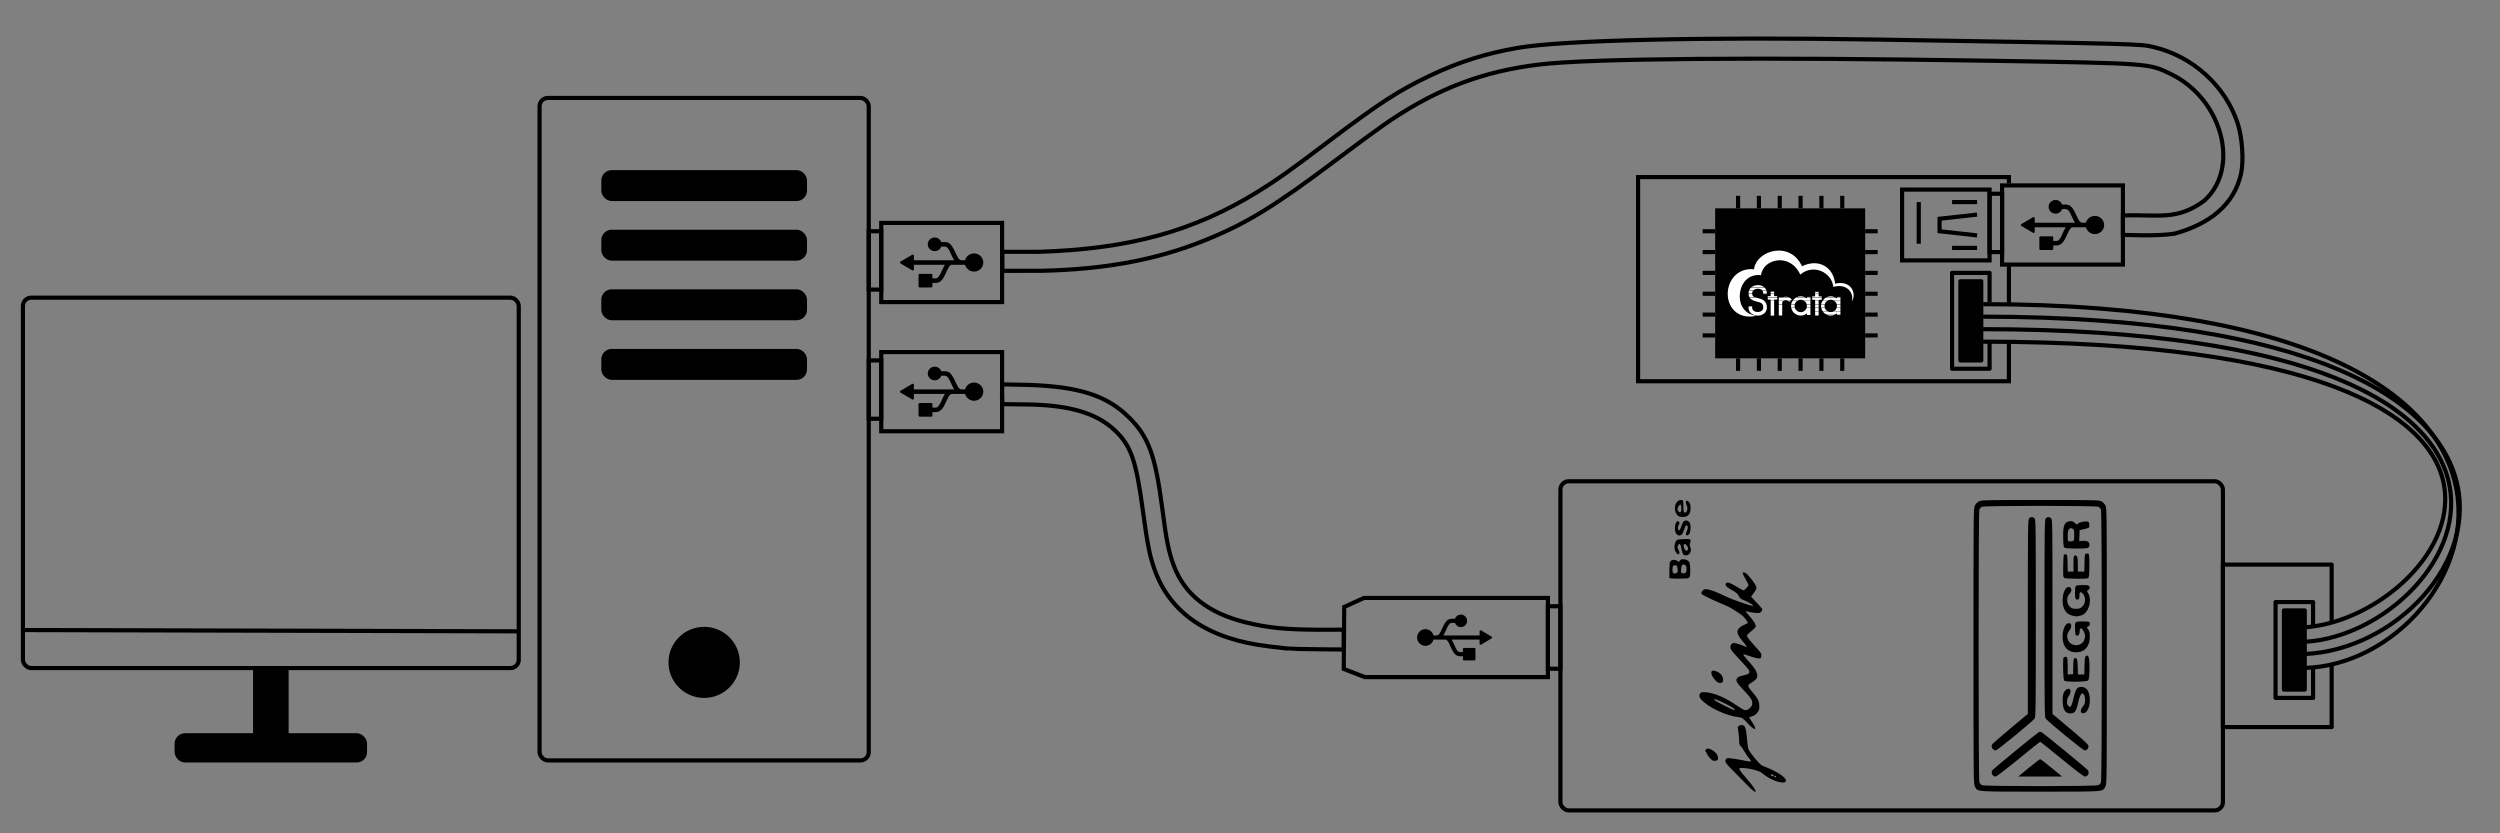 <?xml version="1.0" encoding="UTF-8" standalone="no"?>
<!-- Created with Inkscape (http://www.inkscape.org/) -->

<svg
   xmlns:dc="http://purl.org/dc/elements/1.1/"
   xmlns:cc="http://creativecommons.org/ns#"
   xmlns:rdf="http://www.w3.org/1999/02/22-rdf-syntax-ns#"
   xmlns:svg="http://www.w3.org/2000/svg"
   xmlns="http://www.w3.org/2000/svg"
   xmlns:sodipodi="http://sodipodi.sourceforge.net/DTD/sodipodi-0.dtd"
   xmlns:inkscape="http://www.inkscape.org/namespaces/inkscape"
   width="600"
   height="200"
   viewBox="0 0 600 200"
   version="1.1"
   id="svg8"
   inkscape:version="0.92.4 (f8dce91, 2019-08-02)"
   sodipodi:docname="jlink-connect-schema.svg">
  <rect x="0" y="0" width="600" height="200" fill="#808080" stroke="none"/>
  <defs
     id="defs2">
    <marker
       inkscape:stockid="Arrow1Lstart"
       orient="auto"
       refY="0"
       refX="0"
       id="Arrow1Lstart"
       style="overflow:visible"
       inkscape:isstock="true">
      <path
         id="path846"
         d="M 0,0 5,-5 -12.5,0 5,5 Z"
         style="fill:#000000;fill-opacity:1;fill-rule:evenodd;stroke:#000000;stroke-width:1pt;stroke-opacity:1"
         transform="matrix(0.8,0,0,0.8,10,0)"
         inkscape:connector-curvature="0" />
    </marker>
    <inkscape:path-effect
       effect="spiro"
       id="path-effect18"
       is_visible="true" />
  </defs>
  <sodipodi:namedview
     id="base"
     pagecolor="#ffffff"
     bordercolor="#666666"
     borderopacity="1.0"
     inkscape:pageopacity="0.0"
     inkscape:pageshadow="2"
     inkscape:zoom="4.3852551"
     inkscape:cx="485.87857"
     inkscape:cy="116.8486"
     inkscape:document-units="px"
     inkscape:current-layer="layer1"
     showgrid="true"
     units="px"
     gridtolerance="10"
     objecttolerance="20"
     inkscape:snap-nodes="true"
     inkscape:snap-others="false"
     inkscape:window-width="1680"
     inkscape:window-height="1050"
     inkscape:window-x="142"
     inkscape:window-y="72"
     inkscape:window-maximized="0"
     inkscape:object-paths="true"
     inkscape:snap-grids="true"
     inkscape:snap-to-guides="true"
     showguides="false"
     inkscape:snap-global="false"
     fit-margin-top="5"
     fit-margin-left="5"
     fit-margin-right="5"
     fit-margin-bottom="5">
    <inkscape:grid
       type="xygrid"
       id="grid10"
       snapvisiblegridlinesonly="false"
       originx="-60.361"
       originy="-261" />
  </sodipodi:namedview>
  <g
     inkscape:label="Layer 1"
     inkscape:groupmode="layer"
     id="layer1"
     transform="translate(-60.361,-3513.083)">
    <rect
       style="fill:none;fill-opacity:1;stroke:#000000;stroke-width:1;stroke-miterlimit:4;stroke-dasharray:none;stroke-dashoffset:0;stroke-opacity:1"
       id="rect1208"
       width="159"
       height="79"
       x="434.861"
       y="3628.583"
       rx="2"
       ry="2" />
    <path
       style="fill:none;fill-opacity:1;stroke:#000000;stroke-width:1;stroke-linejoin:round;stroke-miterlimit:4;stroke-dasharray:none;stroke-dashoffset:10;stroke-opacity:1"
       d="m 619.957,3672.629 v 14.954 h -26.097 v -39 h 26.097 v 13.747"
       id="rect1257"
       inkscape:connector-curvature="0"
       sodipodi:nodetypes="cccccc" />
    <path
       style="fill:none;fill-opacity:1;fill-rule:nonzero;stroke:#000000;stroke-width:1;stroke-linejoin:round;stroke-miterlimit:4;stroke-dasharray:none;stroke-dashoffset:10;stroke-opacity:1"
       d="m 615.5,3673.386 v 7.197 h -9 v -23 h 9 v 5.725"
       id="rect2693"
       inkscape:connector-curvature="0"
       sodipodi:nodetypes="cccccc" />
    <path
       style="fill:#000000;stroke:none;stroke-width:0.133"
       id="path2613"
       d="m 534.348,3701.867 c 0.696,1.272 -0.104,1.215 15.652,1.215 15.757,0 14.957,0.057 15.652,-1.215 C 566,3701.279 566,3700.652 566,3668.121 c 0,-32.531 0,-33.158 -0.348,-33.746 -0.174,-0.342 -0.591,-0.76 -0.904,-0.95 -0.539,-0.323 -1.426,-0.342 -14.748,-0.342 -13.322,0 -14.209,0.019 -14.748,0.342 -0.313,0.19 -0.73,0.608 -0.904,0.95 C 534,3634.963 534,3635.59 534,3668.121 c 0,32.531 0,33.158 0.348,33.746 z m 1.061,-66.486 c 0.104,-0.247 0.383,-0.551 0.626,-0.665 0.591,-0.304 27.339,-0.304 27.93,0 0.243,0.114 0.522,0.418 0.626,0.665 0.278,0.665 0.278,64.815 0,65.48 -0.104,0.247 -0.383,0.551 -0.626,0.665 -0.609,0.304 -27.339,0.304 -27.948,0 -0.243,-0.133 -0.522,-0.456 -0.609,-0.722 -0.243,-0.741 -0.243,-64.815 0,-65.423 z"
       inkscape:connector-curvature="0" />
    <path
       style="fill:#000000;stroke:none;stroke-width:0.133"
       id="path2615"
       d="m 538.626,3699.152 c 0.139,0.171 0.452,0.304 0.661,0.304 0.243,0 2.365,-1.614 5.496,-4.178 2.8,-2.298 5.148,-4.178 5.217,-4.178 0.07,0 2.417,1.88 5.217,4.178 3.13,2.564 5.252,4.178 5.496,4.178 0.765,0 1.2,-0.912 0.713,-1.557 -0.243,-0.342 -10.452,-8.717 -11.043,-9.059 -0.296,-0.171 -0.47,-0.171 -0.765,0 -0.591,0.342 -10.8,8.717 -11.061,9.059 -0.278,0.399 -0.261,0.893 0.07,1.253 z"
       inkscape:connector-curvature="0" />
    <path
       style="fill:#000000;stroke:none;stroke-width:0.133"
       id="path2617"
       d="m 538.661,3692.866 c 0.174,0.19 0.487,0.323 0.678,0.323 0.348,0 8.678,-6.818 9.304,-7.634 0.296,-0.361 0.313,-1.785 0.313,-24.08 0,-22.694 -0.017,-23.7 -0.313,-23.985 -0.417,-0.418 -0.957,-0.399 -1.304,0.019 -0.278,0.323 -0.296,2.241 -0.296,23.643 v 23.264 l -4.139,3.456 c -2.261,1.918 -4.226,3.608 -4.348,3.76 -0.296,0.418 -0.261,0.874 0.104,1.234 z"
       inkscape:connector-curvature="0" />
    <path
       style="fill:#000000;stroke:none;stroke-width:0.133"
       id="path2619"
       d="m 550,3699.456 h 5.27 l -2.539,-2.089 c -1.409,-1.158 -2.626,-2.089 -2.73,-2.089 -0.104,0 -1.322,0.931 -2.73,2.089 l -2.539,2.089 z"
       inkscape:connector-curvature="0" />
    <path
       style="fill:#000000;stroke:none;stroke-width:0.133"
       id="path2621"
       d="m 551.339,3685.555 c 0.696,0.874 8.974,7.634 9.339,7.634 0.609,0 1.078,-0.665 0.87,-1.234 -0.087,-0.266 -1.878,-1.899 -4.383,-3.988 l -4.209,-3.532 v -23.32 c 0,-22.352 -0.017,-23.34 -0.313,-23.624 -0.417,-0.418 -0.957,-0.399 -1.304,0.019 -0.278,0.323 -0.296,2.26 -0.296,24.004 0,22.257 0.017,23.681 0.296,24.042 z"
       inkscape:connector-curvature="0" />
    <path
       style="fill:#000000;stroke:none;stroke-width:0.133"
       id="path2623"
       d="m 555.757,3683.371 c 0.313,0.646 0.783,0.93 1.461,0.93 1.078,0 1.461,-0.513 1.913,-2.621 0.278,-1.31 0.643,-2.165 0.957,-2.165 0.4,0 0.696,0.646 0.696,1.519 0,0.76 -0.087,1.044 -0.522,1.576 -0.557,0.703 -0.678,1.405 -0.261,1.576 1.235,0.532 2.278,-1.842 1.826,-4.159 -0.243,-1.367 -0.904,-2.07 -1.913,-2.089 -1.026,-0.019 -1.409,0.532 -1.896,2.64 -0.504,2.165 -0.73,2.488 -1.304,1.861 -0.435,-0.456 -0.348,-1.652 0.157,-2.317 0.487,-0.646 0.574,-1.519 0.157,-1.69 -0.452,-0.19 -1.113,0.285 -1.391,0.988 -0.365,0.969 -0.313,3.058 0.122,3.95 z"
       inkscape:connector-curvature="0" />
    <path
       style="fill:#000000;stroke:none;stroke-width:0.133"
       id="path2625"
       d="m 555.53,3674.369 c 0.017,0.988 0.139,1.918 0.243,2.051 0.296,0.399 5.409,0.342 5.774,-0.057 0.383,-0.418 0.4,-5.128 0.035,-5.697 -0.209,-0.285 -0.313,-0.323 -0.574,-0.152 -0.261,0.171 -0.313,0.532 -0.365,2.336 l -0.052,2.108 h -0.765 -0.765 l -0.052,-1.823 c -0.035,-1.5 -0.104,-1.88 -0.348,-2.051 -0.539,-0.361 -0.713,0.133 -0.73,2.013 l -0.017,1.766 -0.661,0.057 -0.643,0.057 v -1.956 c 0,-1.177 -0.07,-2.051 -0.191,-2.184 -0.261,-0.285 -0.852,-0.076 -0.87,0.304 0,0.171 -0.017,0.551 -0.035,0.874 -0.017,0.304 -0.017,1.386 0.017,2.355 z"
       inkscape:connector-curvature="0" />
    <path
       style="fill:#000000;stroke:none;stroke-width:0.133"
       id="path2627"
       d="m 555.757,3667.893 c 0.522,1.139 1.513,1.747 2.87,1.747 2.035,0 3.287,-1.424 3.287,-3.741 0,-0.912 -0.087,-1.291 -0.383,-1.747 -0.383,-0.551 -0.383,-0.57 -0.07,-0.684 0.383,-0.133 0.574,-0.551 0.435,-0.95 -0.087,-0.228 -0.452,-0.285 -1.739,-0.285 -1.896,0 -1.861,-0.038 -1.774,2.089 0.035,1.026 0.104,1.234 0.383,1.291 0.452,0.095 0.696,-0.247 0.713,-1.006 0.017,-0.361 0.07,-0.665 0.139,-0.665 0.07,0 0.209,0 0.296,0 0.278,0 0.87,1.177 0.87,1.766 0,0.285 -0.122,0.779 -0.261,1.083 -0.783,1.652 -3.391,1.462 -3.913,-0.285 -0.261,-0.836 -0.139,-1.405 0.452,-2.165 0.557,-0.741 0.522,-1.595 -0.07,-1.69 -1.322,-0.209 -2.139,3.248 -1.235,5.242 z"
       inkscape:connector-curvature="0" />
    <path
       style="fill:#000000;stroke:none;stroke-width:0.133"
       id="path2629"
       d="m 555.722,3659.119 c 0.174,0.437 0.557,0.95 0.835,1.177 0.574,0.437 1.878,0.817 2.4,0.703 0.191,-0.038 0.557,-0.114 0.817,-0.19 1.809,-0.399 2.817,-3.703 1.687,-5.431 -0.191,-0.304 -0.278,-0.551 -0.174,-0.551 0.087,0 0.296,-0.133 0.435,-0.304 0.209,-0.228 0.226,-0.38 0.104,-0.665 -0.157,-0.304 -0.383,-0.361 -1.617,-0.361 -0.887,0 -1.53,0.095 -1.652,0.228 -0.261,0.285 -0.278,2.849 -0.017,3.134 0.104,0.114 0.33,0.152 0.522,0.114 0.33,-0.095 0.365,-0.247 0.383,-1.253 0,-0.608 0.33,-0.665 0.817,-0.133 0.748,0.817 0.661,2.336 -0.191,3.115 -0.417,0.399 -0.713,0.494 -1.461,0.494 -0.748,0 -1.043,-0.095 -1.461,-0.494 -0.887,-0.817 -0.887,-2.336 0,-3.228 0.713,-0.703 0.209,-1.861 -0.643,-1.424 -1.026,0.494 -1.478,3.418 -0.783,5.071 z"
       inkscape:connector-curvature="0" />
    <path
       style="fill:#000000;stroke:none;stroke-width:0.133"
       id="path2631"
       d="m 555.548,3651.333 c 0.035,0.19 0.139,0.418 0.261,0.494 0.104,0.076 1.426,0.152 2.922,0.152 2.522,0 2.748,-0.019 2.922,-0.361 0.209,-0.437 0.226,-5.128 0.017,-5.488 -0.07,-0.152 -0.33,-0.228 -0.557,-0.19 -0.4,0.057 -0.417,0.095 -0.47,2.184 l -0.052,2.146 h -0.765 -0.783 v -1.633 c 0,-1.823 -0.174,-2.374 -0.696,-2.222 -0.313,0.095 -0.348,0.266 -0.348,1.975 v 1.88 h -0.696 -0.678 l -0.052,-2.051 c -0.052,-1.937 -0.07,-2.032 -0.452,-2.089 -0.209,-0.038 -0.417,0.057 -0.47,0.19 -0.087,0.323 -0.191,4.539 -0.104,5.013 z"
       inkscape:connector-curvature="0" />
    <path
       style="fill:#000000;stroke:none;stroke-width:0.133"
       id="path2633"
       d="m 555.53,3642.522 c 0.035,1.519 0.104,1.88 0.348,2.013 0.452,0.266 5.165,0.285 5.583,0.038 0.243,-0.133 0.365,-0.399 0.365,-0.779 0,-0.684 -0.574,-0.988 -1.704,-0.892 l -0.748,0.057 0.052,-1.329 0.052,-1.329 0.974,-0.209 c 0.539,-0.114 1.061,-0.266 1.183,-0.342 0.261,-0.19 0.243,-1.158 -0.035,-1.405 -0.313,-0.285 -2.157,0 -2.504,0.399 -0.261,0.285 -0.33,0.266 -0.817,-0.19 -0.435,-0.38 -0.643,-0.456 -1.2,-0.38 -1.322,0.19 -1.635,1.082 -1.548,4.349 z m 1.357,-2.393 c 0.313,-0.361 0.487,-0.38 0.957,-0.114 0.278,0.171 0.33,0.418 0.33,1.519 0,1.215 -0.035,1.329 -0.4,1.424 -0.209,0.057 -0.557,0.076 -0.783,0.057 -0.348,-0.038 -0.383,-0.133 -0.383,-1.31 0,-0.911 0.087,-1.367 0.278,-1.576 z"
       inkscape:connector-curvature="0" />
    <path
       inkscape:connector-curvature="0"
       style="fill:#000000;stroke-width:1"
       d="m 461,3651.798 0.382,0.09 c 0.21,0.049 1.25,0.075 2.311,0.057 2.316,-0.039 2.246,0 2.318,-1.2 0.074,-1.234 -0.042,-2.481 -0.259,-2.803 -0.28,-0.414 -0.763,-0.634 -1.393,-0.634 -0.499,0 -0.581,0.032 -0.827,0.324 l -0.273,0.324 -0.303,-0.234 c -0.645,-0.498 -1.658,-0.299 -1.841,0.363 -0.047,0.171 -0.093,1.076 -0.1,2.012 z m 0.763,-1.987 c 0,-0.862 0.116,-1.055 0.634,-1.055 0.308,0 0.388,0.045 0.462,0.255 0.049,0.14 0.117,0.484 0.152,0.764 0.053,0.435 0.033,0.542 -0.139,0.728 -0.124,0.135 -0.322,0.218 -0.512,0.217 -0.521,0 -0.597,-0.118 -0.597,-0.91 z m 0.481,-5.452 c -0.003,0.497 0.049,0.719 0.262,1.11 0.309,0.572 0.584,0.777 0.79,0.592 0.205,-0.184 0.166,-0.56 -0.101,-0.987 -0.3,-0.479 -0.303,-0.88 -0.01,-1.249 0.32,-0.404 0.486,-0.216 0.687,0.775 0.31,1.533 0.471,1.777 1.172,1.777 0.463,0 0.925,-0.378 1.054,-0.863 0.126,-0.471 0.119,-0.574 -0.081,-1.203 -0.159,-0.5 -0.164,-0.598 -0.045,-0.849 0.074,-0.156 0.135,-0.423 0.135,-0.595 0,-0.276 -0.039,-0.319 -0.351,-0.382 -0.493,-0.101 -2.651,0.024 -2.898,0.168 -0.319,0.185 -0.608,0.99 -0.612,1.705 z m 0.085,-9.244 c 0.008,0.355 0.086,0.721 0.246,1.069 0.323,0.704 0.78,0.979 1.63,0.981 0.846,0 1.387,-0.296 1.685,-0.93 0.16,-0.342 0.215,-0.636 0.215,-1.163 0,-0.777 -0.15,-1.278 -0.485,-1.616 -0.557,-0.563 -0.882,0.055 -0.47,0.89 0.33,0.667 0.172,1.577 -0.302,1.74 -0.357,0.123 -0.461,-0.183 -0.471,-1.396 -0.013,-1.53 -0.042,-1.611 -0.575,-1.605 -0.897,0.014 -1.498,0.966 -1.473,2.03 z m 0.006,4.739 c 0,0.801 0.228,1.388 0.628,1.613 0.703,0.394 1.208,-0.026 1.613,-1.343 0.271,-0.884 0.459,-1.12 0.71,-0.894 0.221,0.199 0.185,0.736 -0.087,1.291 -0.27,0.551 -0.306,0.943 -0.095,1.03 0.278,0.116 0.625,-0.132 0.813,-0.58 0.239,-0.57 0.256,-1.807 0.032,-2.318 -0.276,-0.63 -1.02,-0.854 -1.495,-0.449 -0.135,0.115 -0.335,0.476 -0.444,0.802 -0.466,1.388 -0.637,1.62 -0.859,1.169 -0.156,-0.316 -0.116,-0.783 0.092,-1.07 0.23,-0.318 0.242,-0.566 0.039,-0.81 -0.4,-0.479 -0.945,0.419 -0.945,1.559 z m 0.646,-4.624 c 0,-0.041 0.004,-0.081 0.009,-0.122 0.053,-0.357 0.479,-0.941 0.685,-0.941 0.062,0 0.14,0.216 0.173,0.48 0.078,0.613 0.069,0.861 -0.038,1.15 -0.197,0.53 -0.832,0.04 -0.83,-0.566 z m 0.833,14.745 c 10e-4,-0.83 0.152,-1.308 0.44,-1.386 0.325,-0.089 0.688,0.106 0.802,0.432 0.104,0.298 0.109,0.897 0.009,1.285 -0.082,0.319 -0.663,0.505 -1.021,0.328 -0.201,-0.1 -0.23,-0.183 -0.23,-0.659 z m 0.625,-5.896 c -0.009,-0.167 0.014,-0.303 0.075,-0.368 0.16,-0.173 0.372,-0.08 0.711,0.314 0.263,0.305 0.373,0.901 0.199,1.085 -0.2,0.212 -0.544,0.151 -0.712,-0.127 -0.159,-0.263 -0.26,-0.626 -0.273,-0.903 z m 3.77,36.01 c -0.003,0.253 0.121,0.488 0.394,0.809 1.638,1.927 6.029,4.003 9.173,4.337 0.717,0.075 0.852,0.176 2.26,1.683 0.721,0.771 1.394,1.244 1.542,1.083 0.148,-0.16 -0.185,-0.874 -0.862,-1.852 -0.322,-0.464 -0.585,-0.865 -0.585,-0.89 0,-0.025 0.318,-0.148 0.706,-0.274 0.578,-0.186 0.786,-0.315 1.145,-0.709 0.544,-0.598 0.667,-0.986 0.61,-1.927 -0.067,-1.108 -0.366,-1.662 -1.817,-3.362 -0.751,-0.88 -0.938,-1.259 -0.767,-1.553 0.052,-0.09 0.391,-0.336 0.754,-0.548 1.394,-0.815 1.643,-1.454 1.063,-2.724 -0.26,-0.57 -0.699,-1.143 -1.954,-2.552 -0.591,-0.664 -1.075,-1.281 -1.075,-1.371 0,-0.209 -0.059,-0.217 0.977,0.141 2.095,0.723 2.947,0.884 3.203,0.606 0.167,-0.181 0.14,-0.927 -0.045,-1.224 -0.088,-0.141 -0.837,-1.007 -1.665,-1.925 -1.491,-1.652 -1.748,-2.053 -1.545,-2.409 0.052,-0.091 0.508,-0.503 1.014,-0.916 0.635,-0.518 0.94,-0.837 0.985,-1.029 0.105,-0.453 -0.367,-1.262 -1.468,-2.517 -0.552,-0.629 -0.98,-1.168 -0.953,-1.198 0.028,-0.031 0.275,0.016 0.548,0.105 0.274,0.089 0.965,0.213 1.537,0.278 1.196,0.136 1.52,0.054 1.808,-0.46 0.17,-0.304 0.17,-0.318 -0.024,-0.613 -0.109,-0.166 -0.727,-0.863 -1.373,-1.548 l -1.174,-1.246 0.507,-0.685 c 0.645,-0.872 0.838,-1.282 0.761,-1.617 -0.174,-0.752 -1.979,-3.055 -2.675,-3.413 -0.38,-0.196 -0.609,-0.147 -0.609,0.127 0,0.102 0.322,0.742 0.716,1.421 0.505,0.87 0.7,1.296 0.662,1.446 -0.055,0.213 -0.79,1.02 -1.087,1.193 -0.118,0.069 -0.558,-0.148 -1.717,-0.846 -1.605,-0.967 -2.225,-1.189 -2.534,-0.911 -0.218,0.196 -0.173,0.602 0.096,0.873 0.132,0.133 0.678,0.491 1.213,0.796 1.135,0.647 1.449,0.911 1.692,1.424 0.251,0.531 0.547,0.787 1.15,0.998 0.289,0.101 0.847,0.361 1.241,0.579 1.104,0.612 1.356,0.896 0.692,0.78 -0.719,-0.125 -4.742,-1.537 -5.686,-1.995 -2.404,-1.167 -4.089,-1.828 -4.996,-1.958 -0.55,-0.079 -0.955,0.094 -1.209,0.514 -0.204,0.338 -0.199,0.505 0.023,0.723 0.234,0.23 2.72,1.419 4.544,2.173 0.787,0.326 1.667,0.718 1.956,0.871 0.784,0.416 2.759,1.709 3.223,2.108 0.411,0.355 1.26,1.494 1.262,1.693 0,0.06 -0.346,0.246 -0.77,0.414 -0.841,0.333 -1.475,0.839 -1.664,1.328 -0.245,0.632 0.205,1.573 1.402,2.928 0.411,0.465 0.747,0.92 0.747,1.01 0,0.149 -0.032,0.149 -0.358,0 -0.852,-0.396 -2.367,-0.871 -2.776,-0.871 -0.105,0 -0.324,0.12 -0.485,0.268 -0.37,0.338 -0.392,0.826 -0.064,1.433 0.127,0.234 1.067,1.309 2.09,2.389 1.023,1.08 1.95,2.127 2.06,2.326 0.426,0.772 0.197,1.038 -1.164,1.354 -1.102,0.256 -1.362,0.369 -1.597,0.692 -0.435,0.6 -0.214,0.968 2.028,3.376 1.321,1.419 1.597,1.872 1.6,2.634 0.003,0.556 -0.248,0.965 -0.842,1.374 -0.735,0.506 -1.024,0.423 -2.804,-0.799 -2.776,-1.907 -5.366,-3.021 -7.449,-3.204 -1.006,-0.089 -1.265,-0.024 -1.451,0.366 -0.089,0.187 -0.137,0.346 -0.139,0.498 z m 1.428,13.229 c 0.008,0.076 0.047,0.141 0.127,0.175 0.071,0.03 0.155,0.193 0.186,0.362 0.065,0.353 1.008,1.507 1.42,1.738 0.277,0.155 0.796,0.12 1.151,-0.08 0.285,-0.16 0.222,-0.904 -0.12,-1.416 -0.493,-0.738 -1.513,-1.361 -2.228,-1.361 -0.295,0 -0.559,0.35 -0.536,0.581 z m 1.444,-18.738 c 10e-4,0.407 0.276,0.951 0.81,1.594 0.685,0.826 1.435,1.074 1.859,0.614 0.166,-0.18 0.194,-0.308 0.157,-0.72 -0.079,-0.896 -0.89,-1.714 -1.956,-1.973 -0.623,-0.151 -0.824,-0.057 -0.867,0.405 -0.003,0.026 -0.004,0.051 -0.004,0.08 z m 0.662,6.344 c 0.004,-0.055 0.087,-0.068 0.254,-0.024 0.971,0.253 4.02,1.777 4.485,2.241 0.246,0.245 0.275,0.385 0.08,0.385 -0.196,0 -4.006,-1.897 -4.45,-2.216 -0.248,-0.178 -0.374,-0.317 -0.369,-0.387 z m 2.697,14.745 c -0.008,0.157 0.042,0.331 0.148,0.518 0.11,0.194 0.715,0.866 1.343,1.493 0.628,0.628 1.888,1.907 2.799,2.842 1.879,1.93 2.58,2.562 2.843,2.562 0.246,0 0.232,-0.081 -0.116,-0.678 -0.327,-0.562 -0.891,-1.28 -2.306,-2.937 -1.192,-1.396 -1.491,-1.85 -1.303,-1.979 0.491,-0.337 3.959,0.273 5.059,0.889 0.14,0.079 0.462,0.314 0.715,0.524 1.721,1.424 4.573,2.404 5.243,1.801 0.544,-0.49 -0.604,-1.557 -2.96,-2.751 -0.499,-0.253 -1.225,-0.572 -1.611,-0.709 -0.387,-0.137 -0.869,-0.341 -1.072,-0.454 -0.649,-0.361 -2.779,-2.91 -3.192,-3.82 -0.148,-0.327 -0.235,-0.857 -0.34,-2.07 -0.15,-1.743 -0.328,-2.854 -0.531,-3.312 -0.249,-0.564 -1.015,-0.686 -1.52,-0.243 l -0.217,0.19 0.163,1.281 c 0.09,0.705 0.163,1.592 0.162,1.973 -10e-4,0.854 0.095,1.138 0.518,1.54 0.182,0.174 0.361,0.418 0.396,0.542 0.036,0.124 0.209,0.401 0.386,0.615 0.177,0.214 0.322,0.452 0.322,0.53 0,0.079 0.279,0.469 0.62,0.869 0.341,0.4 0.62,0.778 0.62,0.84 0,0.175 -0.511,0.136 -1.766,-0.137 -0.63,-0.137 -1.755,-0.33 -2.499,-0.429 -1.266,-0.169 -1.37,-0.169 -1.597,-0.014 -0.195,0.139 -0.298,0.314 -0.308,0.516 z m 10.941,3.42 c 0,-0.177 0.395,-0.192 0.554,-0.02 0.166,0.18 0.141,0.29 -0.069,0.29 -0.284,0 -0.485,-0.112 -0.485,-0.27 z m 0.795,0.29 c 0.004,-0.032 0.036,-0.055 0.097,-0.08 0.082,-0.034 0.195,-0.032 0.25,0 0.146,0.099 0.122,0.365 -0.032,0.365 -0.072,0 -0.184,-0.07 -0.249,-0.154 -0.048,-0.061 -0.07,-0.104 -0.065,-0.136 z"
       id="path3733" />
    <path
       style="fill:none;fill-opacity:1;stroke:#000000;stroke-width:1;stroke-miterlimit:4;stroke-dasharray:none;stroke-dashoffset:10;stroke-opacity:1"
       d="m 382.971,3658.753 4.75,-2.169 h 44.14 v 19 h -43.967 l -5.03,-1.952 z"
       id="rect1212-3"
       inkscape:connector-curvature="0"
       sodipodi:nodetypes="ccccccc" />
    <rect
       style="fill:none;fill-opacity:1;stroke:#000000;stroke-width:1;stroke-miterlimit:4;stroke-dasharray:none;stroke-dashoffset:0;stroke-opacity:1"
       id="rect1234"
       width="3"
       height="15"
       x="431.861"
       y="3658.583"
       ry="0" />
    <path
       inkscape:connector-curvature="0"
       style="fill:currentColor;stroke-width:1"
       d="m 418.464,3666.083 c 0,0.089 -0.047,0.171 -0.126,0.21 l -2.501,1.502 c -0.04,0.021 -0.078,0.035 -0.126,0.035 -0.04,0 -0.087,-0.01 -0.126,-0.028 -0.078,-0.044 -0.126,-0.127 -0.126,-0.219 v -0.999 h -6.7 c 0.71,1.111 1.137,3.001 1.954,3.001 h 0.749 v -0.752 c 0,-0.14 0.109,-0.25 0.25,-0.25 h 2.501 c 0.14,0 0.25,0.11 0.25,0.25 v 2.501 c 0,0.14 -0.109,0.25 -0.25,0.25 h -2.501 c -0.14,0 -0.25,-0.11 -0.25,-0.25 v -0.749 h -0.749 c -2.116,0 -2.276,-4 -3.5,-4 h -2.815 c -0.227,0.859 -1.008,1.502 -1.937,1.502 -1.103,-0.01 -2.001,-0.901 -2.001,-2.004 0,-1.103 0.898,-2.001 2.001,-2.001 0.929,0 1.712,0.64 1.937,1.502 1.097,0 1.232,0.267 2.094,-1.695 1.126,-2.501 1.631,-2.305 3.057,-2.305 0.211,-0.586 0.758,-0.999 1.415,-0.999 0.828,0 1.502,0.671 1.502,1.502 0,0.831 -0.671,1.502 -1.502,1.502 -0.657,0 -1.204,-0.415 -1.415,-0.999 h -0.836 c -0.817,0 -1.243,1.892 -1.954,3 h 8.704 v -0.999 c 0,-0.094 0.047,-0.171 0.126,-0.219 0.078,-0.044 0.18,-0.036 0.25,0.01 l 2.501,1.502 c 0.078,0.028 0.126,0.115 0.126,0.202 z"
       id="path2-7" />
    <path
       style="fill:none;fill-opacity:1;stroke:#000000;stroke-width:1;stroke-miterlimit:4;stroke-dasharray:none;stroke-dashoffset:10;stroke-opacity:1"
       d="m 542.5,3576.389 v 9.694 m 0,9 v 9.5 h -89 v -49 h 89 v 1.5"
       id="rect1212"
       inkscape:connector-curvature="0"
       sodipodi:nodetypes="cccccccc" />
    <path
       style="fill:none;fill-opacity:1;fill-rule:nonzero;stroke:#000000;stroke-width:1;stroke-linejoin:round;stroke-miterlimit:4;stroke-dasharray:none;stroke-dashoffset:10;stroke-opacity:1"
       d="m 537.861,3595.188 v 6.395 h -9 v -23 h 9 v 7"
       id="rect2693-1"
       inkscape:connector-curvature="0"
       sodipodi:nodetypes="cccccc" />
    <g
       id="g973">
      <rect
         transform="scale(-1)"
         y="-3575.583"
         x="-537.861"
         height="17"
         width="21"
         id="rect1378"
         style="fill:none;fill-opacity:1;stroke:#000000;stroke-width:1;stroke-miterlimit:4;stroke-dasharray:none;stroke-dashoffset:0;stroke-opacity:1" />
      <path
         sodipodi:nodetypes="cccc"
         inkscape:connector-curvature="0"
         id="path1736"
         d="m 534.861,3569.583 -9,-1 v -3 l 9,-1"
         style="fill:none;stroke:#000000;stroke-width:1px;stroke-linecap:butt;stroke-linejoin:miter;stroke-opacity:1" />
      <path
         inkscape:connector-curvature="0"
         id="path2345"
         d="m 528.861,3561.583 v -0.5 h 3 3 v 0.5 0.5 h -3 -3 z"
         style="fill:#000000;fill-opacity:1;stroke:none;stroke-width:1;stroke-miterlimit:4;stroke-dasharray:none;stroke-dashoffset:0;stroke-opacity:1" />
      <path
         inkscape:connector-curvature="0"
         id="path2345-5"
         d="m 528.861,3572.583 v -0.5 h 3 3 v 0.5 0.5 h -3 -3 z"
         style="fill:#000000;fill-opacity:1;stroke:none;stroke-width:1;stroke-miterlimit:4;stroke-dasharray:none;stroke-dashoffset:0;stroke-opacity:1" />
      <path
         inkscape:connector-curvature="0"
         id="path2345-6"
         d="m 520.861,3571.583 h -0.5 v -5 -5 h 0.5 0.5 v 5 5 z"
         style="fill:#000000;fill-opacity:1;stroke:none;stroke-width:1;stroke-miterlimit:4;stroke-dasharray:none;stroke-dashoffset:0;stroke-opacity:1" />
    </g>
    <g
       id="g1117">
      <rect
         y="3563.583"
         x="472.5"
         height="35"
         width="35"
         id="rect1967"
         style="fill:#000000;fill-opacity:1;stroke:#000000;stroke-width:1;stroke-miterlimit:4;stroke-dasharray:none;stroke-dashoffset:0;stroke-opacity:1" />
      <path
         inkscape:connector-curvature="0"
         id="path1971-31"
         d="m 477,3561.583 v -1.5 H 477.5 478 v 1.5 1.5 H 477.5 477 Z"
         style="fill:#000000;fill-opacity:1;stroke:none;stroke-width:1;stroke-miterlimit:4;stroke-dasharray:none;stroke-dashoffset:0;stroke-opacity:1" />
      <g
         style="fill:#ffffff;stroke-width:16.794"
         id="g3860"
         transform="matrix(0.06,0,0,0.06,474.017,3573.224)">
        <path
           class="st1"
           d="m 16.512,174.341 c 0.3,-59.5 43.5,-106.3 105.3,-99.5 8.5,-75.9 144.7,-116.1 191.9,-12.1 67.4,-32.9 125.9,3.9 132.4,69.6 64.9,-16 88.4,41.2 65.9,72.4 11.5,-29.9 -13.8,-75.3 -73,-59.7 -5.6,-56.6 -78.5,-94.5 -132.3,-49 -40.6,-89.4 -149.5,-63.1 -156.8,2.2 -53.2,-5.9 -85,35.2 -85.3,86.5 0.9,41.8 26.3,70.2 65.5,76.3 -63.9,14.4 -112.3,-24.7 -113.6,-86.7 z"
           id="path15"
           style="fill:#ffffff;stroke-width:16.794"
           inkscape:connector-curvature="0" />
        <g
           id="g103"
           style="fill:#ffffff;stroke-width:16.794">
          <polygon
             class="st2"
             points="366.3,196.9 366.3,200.6 380.2,200.6 380.2,196.9 392.5,196.9 392.5,187.8 354.6,187.8 354.6,196.9 "
             id="polygon17"
             style="fill:#ffffff;stroke-width:16.794" />
          <rect
             x="188.4"
             y="164"
             class="st2"
             width="13.9"
             height="8"
             id="rect19"
             style="fill:#ffffff;stroke-width:16.794" />
          <path
             class="st2"
             d="m 395.5,201.6 c -2.3,3.9 -4,8.2 -4.9,12.8 h 14.2 c 1.5,-5.2 4.7,-9.6 8.8,-12.8 z"
             id="path21"
             style="fill:#ffffff;stroke-width:16.794"
             inkscape:connector-curvature="0" />
          <polygon
             class="st2"
             points="202.3,173 188.4,173 188.4,182.2 176.7,182.2 176.7,186.8 214.6,186.8 214.6,182.2 202.3,182.2 "
             id="polygon23"
             style="fill:#ffffff;stroke-width:16.794" />
          <rect
             x="333.5"
             y="185.3"
             class="st2"
             width="13.9"
             height="1.5"
             id="rect25"
             style="fill:#ffffff;stroke-width:16.794" />
          <path
             class="st2"
             d="m 453.5,221.4 c 0,2.4 -0.3,4.6 -0.9,6.8 h 14.8 v -12.8 h -14.6 c 0.5,1.9 0.7,3.9 0.7,6 z"
             id="path27"
             style="fill:#ffffff;stroke-width:16.794"
             inkscape:connector-curvature="0" />
          <path
             class="st2"
             d="m 333.5,191.9 c -1.8,-1.6 -3.8,-2.9 -5.9,-4.1 h -37.8 c -5.5,3.1 -10.2,7.5 -13.6,12.8 h 19 c 3.9,-2.6 8.6,-4.1 13.6,-4.1 5,0 9.7,1.5 13.6,4.1 h 25.1 v -12.8 h -13.9 v 4.1 z"
             id="path29"
             style="fill:#ffffff;stroke-width:16.794"
             inkscape:connector-curvature="0" />
          <path
             class="st2"
             d="m 260.7,186.8 c -3.7,-1.4 -7.8,-2.2 -12.1,-2.2 -4.1,0 -8.1,0.8 -11.7,2.2 z"
             id="path31"
             style="fill:#ffffff;stroke-width:16.794"
             inkscape:connector-curvature="0" />
          <path
             class="st2"
             d="m 390.4,215.4 c -0.3,2 -0.5,4 -0.5,6 0,2.3 0.2,4.6 0.6,6.8 h 14.2 c -0.6,-2.2 -0.9,-4.4 -0.9,-6.8 0,-2.1 0.3,-4.1 0.7,-6 z"
             id="path33"
             style="fill:#ffffff;stroke-width:16.794"
             inkscape:connector-curvature="0" />
          <rect
             x="366.3"
             y="201.6"
             class="st2"
             width="13.9"
             height="12.8"
             id="rect35"
             style="fill:#ffffff;stroke-width:16.794" />
          <polygon
             class="st2"
             points="214.6,195.9 214.6,187.8 176.7,187.8 176.7,195.9 188.4,195.9 188.4,200.6 202.3,200.6 202.3,195.9 "
             id="polygon37"
             style="fill:#ffffff;stroke-width:16.794" />
          <path
             class="st2"
             d="M 467.4,253.8 V 243 h -26.3 c -3.6,2.1 -7.8,3.3 -12.3,3.3 -4.5,0 -8.7,-1.2 -12.4,-3.3 h -19.8 c 2.9,4.3 6.7,8 11.1,10.8 h 42 c 1.3,-0.8 2.6,-1.8 3.8,-2.8 v 2.8 z"
             id="path39"
             style="fill:#ffffff;stroke-width:16.794"
             inkscape:connector-curvature="0" />
          <rect
             x="366.3"
             y="165"
             class="st2"
             width="13.9"
             height="7"
             id="rect41"
             style="fill:#ffffff;stroke-width:16.794" />
          <rect
             x="158.6"
             y="173"
             class="st2"
             width="14.4"
             height="1.1"
             id="rect43"
             style="fill:#ffffff;stroke-width:16.794" />
          <path
             class="st2"
             d="m 162.2,146.3 c -0.3,-0.2 -0.6,-0.5 -0.9,-0.7 -6.3,-4.8 -14.8,-7.5 -24.1,-7.5 -9.2,0 -18.5,2.8 -25.5,8.2 z"
             id="path45"
             style="fill:#ffffff;stroke-width:16.794"
             inkscape:connector-curvature="0" />
          <path
             class="st2"
             d="m 102.1,159.2 h 17.2 c 4.4,-4.4 11.3,-6.6 18,-6.6 6,0 11.4,1.6 15.3,4.6 0.8,0.6 1.5,1.3 2.1,2 h 16.6 c -1.6,-4.5 -4.3,-8.5 -7.9,-11.8 h -52.8 c -3.7,3.1 -6.7,7 -8.5,11.8 z"
             id="path47"
             style="fill:#ffffff;stroke-width:16.794"
             inkscape:connector-curvature="0" />
          <rect
             x="366.3"
             y="229.2"
             class="st2"
             width="13.9"
             height="12.8"
             id="rect49"
             style="fill:#ffffff;stroke-width:16.794" />
          <path
             class="st2"
             d="m 114.3,171 c 0,-4.4 1.5,-8 4,-10.9 h -16.6 c -1.2,3.3 -1.8,6.9 -1.8,10.9 0,0.3 0,0.6 0,0.9 h 14.4 c 0,-0.2 0,-0.5 0,-0.9 z"
             id="path51"
             style="fill:#ffffff;stroke-width:16.794"
             inkscape:connector-curvature="0" />
          <path
             class="st2"
             d="m 234.6,209.5 c 0,-3.3 1.3,-6 3.7,-8 h -17.4 v 12.8 h 13.7 z"
             id="path53"
             style="fill:#ffffff;stroke-width:16.794"
             inkscape:connector-curvature="0" />
          <path
             class="st2"
             d="M 114.4,173 H 100 c 0.2,5.6 1.5,10.1 3.6,13.8 h 22.2 c -7.3,-2.6 -10.9,-6 -11.4,-13.8 z"
             id="path55"
             style="fill:#ffffff;stroke-width:16.794"
             inkscape:connector-curvature="0" />
          <path
             class="st2"
             d="m 248.6,198.3 c 3.5,0 6.6,0.8 9.1,2.3 h 9.8 l 5.4,-5.1 -3.4,-3.2 c -1.9,-1.8 -4.1,-3.3 -6.5,-4.5 h -28.4 c 0,0 0,0 -0.1,0 v 0 h -13.7 v 12.8 h 18.8 c 2.4,-1.5 5.5,-2.3 9,-2.3 z"
             id="path57"
             style="fill:#ffffff;stroke-width:16.794"
             inkscape:connector-curvature="0" />
          <path
             class="st2"
             d="m 291.7,186.8 h 34 c -5.2,-2.6 -11,-4 -16.9,-4 -6.1,0 -12,1.4 -17.1,4 z"
             id="path59"
             style="fill:#ffffff;stroke-width:16.794"
             inkscape:connector-curvature="0" />
          <path
             class="st2"
             d="m 284.8,228.2 c -0.6,-2.2 -0.9,-4.4 -0.9,-6.8 0,-2.1 0.3,-4.1 0.7,-6 h -14.2 c -0.3,2 -0.5,4 -0.5,6 0,2.3 0.2,4.6 0.6,6.8 z"
             id="path61"
             style="fill:#ffffff;stroke-width:16.794"
             inkscape:connector-curvature="0" />
          <rect
             x="220.9"
             y="215.4"
             class="st2"
             width="13.7"
             height="44.2"
             id="rect63"
             style="fill:#ffffff;stroke-width:16.794" />
          <rect
             x="188.4"
             y="201.6"
             class="st2"
             width="13.9"
             height="58.6"
             id="rect65"
             style="fill:#ffffff;stroke-width:16.794" />
          <path
             class="st2"
             d="m 137.1,190 -0.4,-0.1 c -2.9,-0.7 -5.6,-1.4 -7.9,-2.1 h -24.7 c 6.4,10.5 19,13.7 29,16.2 l 0.3,0.1 c 16.7,4 25.4,6.9 25.4,23.6 0,5.5 -2.2,9.9 -6.4,13.2 -4.1,3.1 -9.9,4.8 -15.9,4.8 -8.3,0 -22.2,-3.8 -22.2,-18 v -4.4 H 99.9 v 4.4 c 0,21.3 18.4,32.4 36.7,32.4 9.5,0 18,-2.7 24.6,-7.7 7.9,-6 12.1,-14.6 12.1,-24.7 -0.1,-28.6 -21,-33.9 -36.2,-37.7 z"
             id="path67"
             style="fill:#ffffff;stroke-width:16.794"
             inkscape:connector-curvature="0" />
          <path
             class="st2"
             d="m 158.6,169.6 v 2.3 H 173 v -2.3 c 0,-3.4 -0.5,-6.5 -1.4,-9.5 h -16.1 c 2,2.7 3.1,5.9 3.1,9.5 z"
             id="path69"
             style="fill:#ffffff;stroke-width:16.794"
             inkscape:connector-curvature="0" />
          <polygon
             class="st2"
             points="354.6,183.2 354.6,186.8 392.5,186.8 392.5,183.2 380.2,183.2 380.2,173 366.3,173 366.3,183.2 "
             id="polygon71"
             style="fill:#ffffff;stroke-width:16.794" />
          <rect
             x="453.5"
             y="254.8"
             class="st2"
             width="13.9"
             height="2.9"
             id="rect73"
             style="fill:#ffffff;stroke-width:16.794" />
          <path
             class="st2"
             d="m 409.3,254.8 c 5.7,3.3 12.4,5.2 19.4,5.2 6.9,0 13.6,-1.9 19.3,-5.2 z"
             id="path75"
             style="fill:#ffffff;stroke-width:16.794"
             inkscape:connector-curvature="0" />
          <path
             class="st2"
             d="m 263,204.9 3.5,-3.3 h -7.3 c 0.2,0.2 0.5,0.4 0.7,0.6 z"
             id="path77"
             style="fill:#ffffff;stroke-width:16.794"
             inkscape:connector-curvature="0" />
          <rect
             x="366.3"
             y="243"
             class="st2"
             width="13.9"
             height="16.7"
             id="rect79"
             style="fill:#ffffff;stroke-width:16.794" />
          <path
             class="st2"
             d="m 332.3,229.2 c -3.3,9.9 -12.6,17.1 -23.5,17.1 -11,0 -20.4,-7.2 -23.7,-17.1 h -14.3 c 3.6,17.6 19.3,30.8 38,30.8 9.2,0 17.9,-3.3 24.7,-9 v 6.7 h 13.9 v -28.5 z"
             id="path81"
             style="fill:#ffffff;stroke-width:16.794"
             inkscape:connector-curvature="0" />
          <path
             class="st2"
             d="m 411.6,186.8 h 34 c -5.2,-2.6 -11,-4 -16.9,-4 -6.1,0 -11.9,1.4 -17.1,4 z"
             id="path83"
             style="fill:#ffffff;stroke-width:16.794"
             inkscape:connector-curvature="0" />
          <path
             class="st2"
             d="m 332.6,228.2 h 14.8 v -12.8 h -14.6 c 0.5,1.9 0.7,3.9 0.7,6 0,2.4 -0.3,4.6 -0.9,6.8 z"
             id="path85"
             style="fill:#ffffff;stroke-width:16.794"
             inkscape:connector-curvature="0" />
          <rect
             x="366.3"
             y="215.4"
             class="st2"
             width="13.9"
             height="12.8"
             id="rect87"
             style="fill:#ffffff;stroke-width:16.794" />
          <path
             class="st2"
             d="m 347.4,201.6 h -23.7 c 4.1,3.2 7.3,7.7 8.8,12.8 h 14.9 z"
             id="path89"
             style="fill:#ffffff;stroke-width:16.794"
             inkscape:connector-curvature="0" />
          <path
             class="st2"
             d="m 293.7,201.6 h -18.2 c -2.3,3.9 -4,8.2 -4.9,12.8 h 14.2 c 1.6,-5.2 4.8,-9.6 8.9,-12.8 z"
             id="path91"
             style="fill:#ffffff;stroke-width:16.794"
             inkscape:connector-curvature="0" />
          <path
             class="st2"
             d="m 405.1,229.2 h -14.3 c 1,4.6 2.8,8.9 5.2,12.8 h 18.8 c -4.5,-3 -7.9,-7.5 -9.7,-12.8 z"
             id="path93"
             style="fill:#ffffff;stroke-width:16.794"
             inkscape:connector-curvature="0" />
          <path
             class="st2"
             d="m 452.3,229.2 c -1.7,5.3 -5.1,9.7 -9.6,12.8 h 24.7 v -12.8 z"
             id="path95"
             style="fill:#ffffff;stroke-width:16.794"
             inkscape:connector-curvature="0" />
          <rect
             x="453.5"
             y="185.3"
             class="st2"
             width="13.9"
             height="1.5"
             id="rect97"
             style="fill:#ffffff;stroke-width:16.794" />
          <path
             class="st2"
             d="m 453.5,187.8 v 4.1 c -1.9,-1.6 -3.8,-2.9 -5.9,-4.1 h -37.8 c -5.5,3.1 -10.2,7.5 -13.6,12.8 h 19 c 3.9,-2.6 8.6,-4.1 13.6,-4.1 5,0 9.7,1.5 13.6,4.1 h 25.1 v -12.8 z"
             id="path99"
             style="fill:#ffffff;stroke-width:16.794"
             inkscape:connector-curvature="0" />
          <path
             class="st2"
             d="m 452.5,214.4 h 14.9 v -12.8 h -23.7 c 4.2,3.2 7.3,7.6 8.8,12.8 z"
             id="path101"
             style="fill:#ffffff;stroke-width:16.794"
             inkscape:connector-curvature="0" />
        </g>
      </g>
      <path
         inkscape:connector-curvature="0"
         id="path1971-31-4"
         d="m 482,3561.583 v -1.5 H 482.5 483 v 1.5 1.5 H 482.5 482 Z"
         style="fill:#000000;fill-opacity:1;stroke:none;stroke-width:1;stroke-miterlimit:4;stroke-dasharray:none;stroke-dashoffset:0;stroke-opacity:1" />
      <path
         inkscape:connector-curvature="0"
         id="path1971-31-4-4"
         d="m 487,3561.583 v -1.5 H 487.5 488 v 1.5 1.5 H 487.5 487 Z"
         style="fill:#000000;fill-opacity:1;stroke:none;stroke-width:1;stroke-miterlimit:4;stroke-dasharray:none;stroke-dashoffset:0;stroke-opacity:1" />
      <path
         inkscape:connector-curvature="0"
         id="path1971-31-4-4-3"
         d="m 492,3561.583 v -1.5 H 492.5 493 v 1.5 1.5 H 492.5 492 Z"
         style="fill:#000000;fill-opacity:1;stroke:none;stroke-width:1;stroke-miterlimit:4;stroke-dasharray:none;stroke-dashoffset:0;stroke-opacity:1" />
      <path
         inkscape:connector-curvature="0"
         id="path1971-31-4-4-0"
         d="m 497,3561.583 v -1.5 H 497.5 498 v 1.5 1.5 H 497.5 497 Z"
         style="fill:#000000;fill-opacity:1;stroke:none;stroke-width:1;stroke-miterlimit:4;stroke-dasharray:none;stroke-dashoffset:0;stroke-opacity:1" />
      <path
         inkscape:connector-curvature="0"
         id="path1971-31-4-4-3-8"
         d="m 502,3561.583 v -1.5 H 502.5 503 v 1.5 1.5 H 502.5 502 Z"
         style="fill:#000000;fill-opacity:1;stroke:none;stroke-width:1;stroke-miterlimit:4;stroke-dasharray:none;stroke-dashoffset:0;stroke-opacity:1" />
      <path
         inkscape:connector-curvature="0"
         id="path1971-31-8"
         d="m 477,3600.583 v -1.5 H 477.5 478 v 1.5 1.5 H 477.5 477 Z"
         style="fill:#000000;fill-opacity:1;stroke:none;stroke-width:1;stroke-miterlimit:4;stroke-dasharray:none;stroke-dashoffset:0;stroke-opacity:1" />
      <path
         inkscape:connector-curvature="0"
         id="path1971-31-4-8"
         d="m 482,3600.583 v -1.5 H 482.5 483 v 1.5 1.5 H 482.5 482 Z"
         style="fill:#000000;fill-opacity:1;stroke:none;stroke-width:1;stroke-miterlimit:4;stroke-dasharray:none;stroke-dashoffset:0;stroke-opacity:1" />
      <path
         inkscape:connector-curvature="0"
         id="path1971-31-4-4-4"
         d="m 487,3600.583 v -1.5 H 487.5 488 v 1.5 1.5 H 487.5 487 Z"
         style="fill:#000000;fill-opacity:1;stroke:none;stroke-width:1;stroke-miterlimit:4;stroke-dasharray:none;stroke-dashoffset:0;stroke-opacity:1" />
      <path
         inkscape:connector-curvature="0"
         id="path1971-31-4-4-3-3"
         d="m 492,3600.583 v -1.5 H 492.5 493 v 1.5 1.5 H 492.5 492 Z"
         style="fill:#000000;fill-opacity:1;stroke:none;stroke-width:1;stroke-miterlimit:4;stroke-dasharray:none;stroke-dashoffset:0;stroke-opacity:1" />
      <path
         inkscape:connector-curvature="0"
         id="path1971-31-4-4-0-1"
         d="m 497,3600.583 v -1.5 H 497.5 498 v 1.5 1.5 H 497.5 497 Z"
         style="fill:#000000;fill-opacity:1;stroke:none;stroke-width:1;stroke-miterlimit:4;stroke-dasharray:none;stroke-dashoffset:0;stroke-opacity:1" />
      <path
         inkscape:connector-curvature="0"
         id="path1971-31-4-4-3-8-4"
         d="m 502,3600.583 v -1.5 H 502.5 503 v 1.5 1.5 H 502.5 502 Z"
         style="fill:#000000;fill-opacity:1;stroke:none;stroke-width:1;stroke-miterlimit:4;stroke-dasharray:none;stroke-dashoffset:0;stroke-opacity:1" />
      <path
         inkscape:connector-curvature="0"
         id="path1971-31-8-9"
         d="M 470.5,3568.083 H 472 v 0.5 0.5 H 470.5 469 v -0.5 -0.5 z"
         style="fill:#000000;fill-opacity:1;stroke:none;stroke-width:1;stroke-miterlimit:4;stroke-dasharray:none;stroke-dashoffset:0;stroke-opacity:1" />
      <path
         inkscape:connector-curvature="0"
         id="path1971-31-4-8-2"
         d="M 470.5,3573.083 H 472 v 0.5 0.5 H 470.5 469 v -0.5 -0.5 z"
         style="fill:#000000;fill-opacity:1;stroke:none;stroke-width:1;stroke-miterlimit:4;stroke-dasharray:none;stroke-dashoffset:0;stroke-opacity:1" />
      <path
         inkscape:connector-curvature="0"
         id="path1971-31-4-4-4-0"
         d="M 470.5,3578.083 H 472 v 0.5 0.5 H 470.5 469 v -0.5 -0.5 z"
         style="fill:#000000;fill-opacity:1;stroke:none;stroke-width:1;stroke-miterlimit:4;stroke-dasharray:none;stroke-dashoffset:0;stroke-opacity:1" />
      <path
         inkscape:connector-curvature="0"
         id="path1971-31-4-4-3-3-6"
         d="M 470.5,3583.083 H 472 v 0.5 0.5 H 470.5 469 v -0.5 -0.5 z"
         style="fill:#000000;fill-opacity:1;stroke:none;stroke-width:1;stroke-miterlimit:4;stroke-dasharray:none;stroke-dashoffset:0;stroke-opacity:1" />
      <path
         inkscape:connector-curvature="0"
         id="path1971-31-4-4-0-1-8"
         d="M 470.5,3588.083 H 472 v 0.5 0.5 H 470.5 469 v -0.5 -0.5 z"
         style="fill:#000000;fill-opacity:1;stroke:none;stroke-width:1;stroke-miterlimit:4;stroke-dasharray:none;stroke-dashoffset:0;stroke-opacity:1" />
      <path
         inkscape:connector-curvature="0"
         id="path1971-31-4-4-3-8-4-9"
         d="M 470.5,3593.083 H 472 v 0.5 0.5 H 470.5 469 v -0.5 -0.5 z"
         style="fill:#000000;fill-opacity:1;stroke:none;stroke-width:1;stroke-miterlimit:4;stroke-dasharray:none;stroke-dashoffset:0;stroke-opacity:1" />
      <path
         inkscape:connector-curvature="0"
         id="path1971-31-8-9-2"
         d="M 509.5,3568.083 H 511 v 0.5 0.5 H 509.5 508 v -0.5 -0.5 z"
         style="fill:#000000;fill-opacity:1;stroke:none;stroke-width:1;stroke-miterlimit:4;stroke-dasharray:none;stroke-dashoffset:0;stroke-opacity:1" />
      <path
         inkscape:connector-curvature="0"
         id="path1971-31-4-8-2-6"
         d="M 509.5,3573.083 H 511 v 0.5 0.5 H 509.5 508 v -0.5 -0.5 z"
         style="fill:#000000;fill-opacity:1;stroke:none;stroke-width:1;stroke-miterlimit:4;stroke-dasharray:none;stroke-dashoffset:0;stroke-opacity:1" />
      <path
         inkscape:connector-curvature="0"
         id="path1971-31-4-4-4-0-6"
         d="M 509.5,3578.083 H 511 v 0.5 0.5 H 509.5 508 v -0.5 -0.5 z"
         style="fill:#000000;fill-opacity:1;stroke:none;stroke-width:1;stroke-miterlimit:4;stroke-dasharray:none;stroke-dashoffset:0;stroke-opacity:1" />
      <path
         inkscape:connector-curvature="0"
         id="path1971-31-4-4-3-3-6-4"
         d="M 509.5,3583.083 H 511 v 0.5 0.5 H 509.5 508 v -0.5 -0.5 z"
         style="fill:#000000;fill-opacity:1;stroke:none;stroke-width:1;stroke-miterlimit:4;stroke-dasharray:none;stroke-dashoffset:0;stroke-opacity:1" />
      <path
         inkscape:connector-curvature="0"
         id="path1971-31-4-4-0-1-8-9"
         d="M 509.5,3588.083 H 511 v 0.5 0.5 H 509.5 508 v -0.5 -0.5 z"
         style="fill:#000000;fill-opacity:1;stroke:none;stroke-width:1;stroke-miterlimit:4;stroke-dasharray:none;stroke-dashoffset:0;stroke-opacity:1" />
      <path
         inkscape:connector-curvature="0"
         id="path1971-31-4-4-3-8-4-9-5"
         d="M 509.5,3593.083 H 511 v 0.5 0.5 H 509.5 508 v -0.5 -0.5 z"
         style="fill:#000000;fill-opacity:1;stroke:none;stroke-width:1;stroke-miterlimit:4;stroke-dasharray:none;stroke-dashoffset:0;stroke-opacity:1" />
    </g>
    <g
       id="g1131">
      <path
         sodipodi:nodetypes="cc"
         inkscape:connector-curvature="0"
         id="path2966-4"
         d="m 536.303,3589.083 c 160.183,0.114 118.34,81.275 75.471,80.997"
         style="fill:none;stroke:#000000;stroke-width:1px;stroke-linecap:butt;stroke-linejoin:miter;stroke-opacity:1" />
      <rect
         y="3659.583"
         x="608.5"
         height="19"
         width="5"
         id="rect1259-6-2"
         style="fill:#000000;fill-opacity:1;stroke:#000000;stroke-width:1;stroke-linejoin:round;stroke-miterlimit:4;stroke-dasharray:none;stroke-dashoffset:10;stroke-opacity:1" />
      <rect
         y="3580.583"
         x="530.861"
         height="19"
         width="5"
         id="rect1259-6-2-0"
         style="fill:#000000;fill-opacity:1;stroke:#000000;stroke-width:1;stroke-linejoin:round;stroke-miterlimit:4;stroke-dasharray:none;stroke-dashoffset:10;stroke-opacity:1" />
      <path
         sodipodi:nodetypes="cc"
         inkscape:connector-curvature="0"
         id="path2966"
         d="m 536.303,3586.083 c 160.183,0.114 117.8,89.354 74.931,87.275"
         style="fill:none;stroke:#000000;stroke-width:1px;stroke-linecap:butt;stroke-linejoin:miter;stroke-opacity:1" />
      <path
         sodipodi:nodetypes="cc"
         inkscape:connector-curvature="0"
         id="path2966-4-8"
         d="m 536.303,3592.083 c 160.183,0.114 113.116,74.997 75.651,75.079"
         style="fill:none;stroke:#000000;stroke-width:1px;stroke-linecap:butt;stroke-linejoin:miter;stroke-opacity:1" />
      <path
         sodipodi:nodetypes="cc"
         inkscape:connector-curvature="0"
         id="path2966-4-7"
         d="m 536.303,3595.083 c 160.183,0.114 109.694,68.719 75.291,68.621"
         style="fill:none;stroke:#000000;stroke-width:1px;stroke-linecap:butt;stroke-linejoin:miter;stroke-opacity:1" />
    </g>
    <rect
       style="fill:none;fill-opacity:1;stroke:#000000;stroke-width:1;stroke-miterlimit:4;stroke-dasharray:none;stroke-dashoffset:0;stroke-opacity:1"
       id="rect981"
       width="79"
       height="159"
       x="189.86"
       y="3536.584"
       rx="2"
       ry="2" />
    <ellipse
       style="fill:#000000;fill-opacity:1;stroke:#000000;stroke-width:1;stroke-miterlimit:4;stroke-dasharray:none;stroke-dashoffset:0;stroke-opacity:1"
       id="path983"
       cx="229.36"
       cy="3672.055"
       rx="8.061"
       ry="8.03" />
    <rect
       style="fill:#000000;fill-opacity:1;stroke:#000000;stroke-width:1;stroke-miterlimit:4;stroke-dasharray:none;stroke-dashoffset:0;stroke-opacity:1"
       id="rect985"
       width="48.367"
       height="6.424"
       x="205.177"
       y="3554.409"
       rx="2"
       ry="2" />
    <rect
       style="fill:none;fill-opacity:1;stroke:#000000;stroke-width:1;stroke-miterlimit:4;stroke-dasharray:none;stroke-dashoffset:0;stroke-opacity:1"
       id="rect992"
       width="119"
       height="88.9"
       x="65.86"
       y="3584.523"
       rx="2"
       ry="2" />
    <rect
       style="fill:#000000;fill-opacity:1;stroke:#000000;stroke-width:1;stroke-miterlimit:4;stroke-dasharray:none;stroke-dashoffset:0;stroke-opacity:1"
       id="rect994"
       width="45.19"
       height="6.027"
       x="102.766"
       y="3689.556"
       rx="2"
       ry="2" />
    <rect
       style="fill:#000000;fill-opacity:1;stroke:#000000;stroke-width:1;stroke-miterlimit:4;stroke-dasharray:none;stroke-dashoffset:0;stroke-opacity:1"
       id="rect996"
       width="7.532"
       height="18.081"
       x="121.595"
       y="3673.7" />
    <path
       style="fill:none;fill-opacity:1;stroke:#000000;stroke-width:1;stroke-miterlimit:4;stroke-dasharray:none;stroke-dashoffset:0;stroke-opacity:1"
       d="m 369.36,3668.736 c -0.577,-0.067 -2.515,-0.292 -4.308,-0.5 -14.717,-1.708 -23.989,-7.986 -27.697,-18.753 -1.122,-3.258 -1.62,-5.82 -2.742,-14.098 -1.606,-11.859 -2.817,-15.317 -6.638,-18.962 -4.433,-4.228 -10.964,-6.147 -21.361,-6.277 l -5.697,-0.065 c -0.082,-1.499 -0.085,-3.499 -0.06,-4.75 l 6.333,0.13 c 12.255,0.404 18.957,2.592 24.26,7.921 4.605,4.626 6.209,9.058 7.847,21.679 1.028,7.918 1.556,10.525 2.808,13.851 2.591,6.883 8.317,11.371 17.294,13.554 5.324,1.295 9.429,1.712 17.192,1.748 7.795,0.036 2.633,-0.074 6.268,0.01 l 0,4.739 -5.725,-0.052 c -3.7,-0.029 -7.199,-0.107 -7.775,-0.175 z"
       id="path1137"
       inkscape:connector-curvature="0"
       sodipodi:nodetypes="cccsccccccssccccccc" />
    <path
       style="fill:none;fill-opacity:1;stroke:#000000;stroke-width:1;stroke-miterlimit:4;stroke-dasharray:none;stroke-dashoffset:0;stroke-opacity:1"
       d="m 300.892,3573.511 8.591,0.01 c 21.756,-0.634 37.301,-4.891 52.812,-14.461 4.487,-2.768 7.506,-4.912 16.641,-11.818 12.448,-9.41 17.013,-12.376 24.646,-16.013 6.843,-3.261 13.388,-5.333 21.003,-6.649 10.898,-1.883 44.936,-2.675 86.095,-2.005 62.964,1.026 63.327,1.035 66.562,1.803 9.404,2.231 17.227,9.338 20.165,18.32 1.107,3.385 1.485,8.998 0.812,12.037 -1.674,7.55 -7.563,12.1 -15.958,14.427 -4.257,0.666 -11.265,0.304 -12.399,0.286 v -4.669 c 8.475,-0.274 12.945,1.347 19.529,-3.539 8.722,-7.842 4.34,-24.403 -8.042,-30.397 -5.338,-2.584 -4.774,-2.542 -43.063,-3.173 -55.612,-0.915 -96.217,-0.58 -108.504,0.898 -13.284,1.597 -24.123,5.656 -35.644,13.347 -2.018,1.347 -7.713,5.497 -12.655,9.222 -15.363,11.579 -22.108,15.7 -32.424,19.812 -11.361,4.529 -23.574,6.777 -38.702,7.126 l -9.432,0.01 c 0,0 0.008,-2.325 -0.032,-4.572 z"
       id="path1143"
       inkscape:connector-curvature="0"
       sodipodi:nodetypes="cccccscccccccccsccsccccc" />
    <rect
       style="fill:#000000;fill-opacity:1;stroke:#000000;stroke-width:1;stroke-miterlimit:4;stroke-dasharray:none;stroke-dashoffset:0;stroke-opacity:1"
       id="rect985-2"
       width="48.367"
       height="6.424"
       x="205.177"
       y="3568.713"
       rx="2"
       ry="2" />
    <rect
       style="fill:#000000;fill-opacity:1;stroke:#000000;stroke-width:1;stroke-miterlimit:4;stroke-dasharray:none;stroke-dashoffset:0;stroke-opacity:1"
       id="rect985-7"
       width="48.367"
       height="6.424"
       x="205.177"
       y="3583.016"
       rx="2"
       ry="2" />
    <rect
       style="fill:#000000;fill-opacity:1;stroke:#000000;stroke-width:1;stroke-miterlimit:4;stroke-dasharray:none;stroke-dashoffset:0;stroke-opacity:1"
       id="rect985-0"
       width="48.367"
       height="6.424"
       x="205.177"
       y="3597.32"
       rx="2"
       ry="2" />
    <path
       style="fill:none;stroke:#000000;stroke-width:1px;stroke-linecap:butt;stroke-linejoin:miter;stroke-opacity:1"
       d="m 66.154,3664.297 118.306,0.305"
       id="path1178"
       inkscape:connector-curvature="0" />
    <g
       id="g1237"
       transform="translate(-19,26)">
      <rect
         transform="scale(-1)"
         y="-3559.583"
         x="-319.861"
         height="19"
         width="29"
         id="rect1212-3-8-7"
         style="fill:none;fill-opacity:1;stroke:#000000;stroke-width:1;stroke-miterlimit:4;stroke-dasharray:none;stroke-dashoffset:10;stroke-opacity:1" />
      <rect
         transform="scale(-1)"
         ry="0"
         y="-3556.583"
         x="-290.861"
         height="14"
         width="3"
         id="rect1234-9-5"
         style="fill:none;fill-opacity:1;stroke:#000000;stroke-width:1;stroke-miterlimit:4;stroke-dasharray:none;stroke-dashoffset:0;stroke-opacity:1" />
      <path
         id="path2-7-9"
         d="m 295.361,3550.083 c 0,0.097 0.053,0.187 0.14,0.23 l 2.778,1.638 c 0.044,0.023 0.087,0.038 0.14,0.038 0.044,0 0.097,-0.011 0.14,-0.03 0.087,-0.048 0.14,-0.138 0.14,-0.239 v -1.09 h 7.442 c -0.789,1.212 -1.263,3.273 -2.17,3.273 h -0.832 v -0.821 c 0,-0.153 -0.122,-0.273 -0.277,-0.273 h -2.778 c -0.156,0 -0.277,0.12 -0.277,0.273 v 2.728 c 0,0.153 0.122,0.273 0.277,0.273 h 2.778 c 0.156,0 0.277,-0.12 0.277,-0.273 v -0.817 h 0.832 c 2.351,0 2.528,-4.363 3.888,-4.363 h 3.127 c 0.253,0.937 1.119,1.638 2.151,1.638 1.225,-0.011 2.223,-0.983 2.223,-2.187 0,-1.203 -0.998,-2.183 -2.223,-2.183 -1.032,0 -1.902,0.698 -2.151,1.638 -1.219,0 -1.369,0.291 -2.326,-1.849 -1.25,-2.728 -1.811,-2.514 -3.395,-2.514 -0.234,-0.64 -0.842,-1.09 -1.571,-1.09 -0.92,0 -1.668,0.732 -1.668,1.638 0,0.906 0.745,1.638 1.668,1.638 0.73,0 1.337,-0.453 1.571,-1.09 h 0.929 c 0.907,0 1.381,2.064 2.17,3.273 h -9.668 v -1.09 c 0,-0.103 -0.053,-0.187 -0.14,-0.239 -0.087,-0.048 -0.2,-0.039 -0.277,0.011 l -2.778,1.638 c -0.087,0.03 -0.14,0.126 -0.14,0.221 z"
         style="fill:currentColor;stroke-width:1"
         inkscape:connector-curvature="0" />
    </g>
    <g
       transform="translate(-19,57)"
       id="g1237-3">
      <rect
         transform="scale(-1)"
         y="-3559.583"
         x="-319.861"
         height="19"
         width="29"
         id="rect1212-3-8-7-6"
         style="fill:none;fill-opacity:1;stroke:#000000;stroke-width:1;stroke-miterlimit:4;stroke-dasharray:none;stroke-dashoffset:10;stroke-opacity:1" />
      <rect
         transform="scale(-1)"
         ry="0"
         y="-3556.583"
         x="-290.861"
         height="14"
         width="3"
         id="rect1234-9-5-0"
         style="fill:none;fill-opacity:1;stroke:#000000;stroke-width:1;stroke-miterlimit:4;stroke-dasharray:none;stroke-dashoffset:0;stroke-opacity:1" />
      <path
         id="path2-7-9-6"
         d="m 295.361,3550.083 c 0,0.097 0.053,0.187 0.14,0.23 l 2.778,1.638 c 0.044,0.023 0.087,0.038 0.14,0.038 0.044,0 0.097,-0.011 0.14,-0.03 0.087,-0.048 0.14,-0.138 0.14,-0.239 v -1.09 h 7.442 c -0.789,1.212 -1.263,3.273 -2.17,3.273 h -0.832 v -0.821 c 0,-0.153 -0.122,-0.273 -0.277,-0.273 h -2.778 c -0.156,0 -0.277,0.12 -0.277,0.273 v 2.728 c 0,0.153 0.122,0.273 0.277,0.273 h 2.778 c 0.156,0 0.277,-0.12 0.277,-0.273 v -0.817 h 0.832 c 2.351,0 2.528,-4.363 3.888,-4.363 h 3.127 c 0.253,0.937 1.119,1.638 2.151,1.638 1.225,-0.011 2.223,-0.983 2.223,-2.187 0,-1.203 -0.998,-2.183 -2.223,-2.183 -1.032,0 -1.902,0.698 -2.151,1.638 -1.219,0 -1.369,0.291 -2.326,-1.849 -1.25,-2.728 -1.811,-2.514 -3.395,-2.514 -0.234,-0.64 -0.842,-1.09 -1.571,-1.09 -0.92,0 -1.668,0.732 -1.668,1.638 0,0.906 0.745,1.638 1.668,1.638 0.73,0 1.337,-0.453 1.571,-1.09 h 0.929 c 0.907,0 1.381,2.064 2.17,3.273 h -9.668 v -1.09 c 0,-0.103 -0.053,-0.187 -0.14,-0.239 -0.087,-0.048 -0.2,-0.039 -0.277,0.011 l -2.778,1.638 c -0.087,0.03 -0.14,0.126 -0.14,0.221 z"
         style="fill:currentColor;stroke-width:1"
         inkscape:connector-curvature="0" />
    </g>
    <g
       transform="translate(250,17)"
       id="g1237-2">
      <rect
         transform="scale(-1)"
         y="-3559.583"
         x="-319.861"
         height="19"
         width="29"
         id="rect1212-3-8-7-61"
         style="fill:none;fill-opacity:1;stroke:#000000;stroke-width:1;stroke-miterlimit:4;stroke-dasharray:none;stroke-dashoffset:10;stroke-opacity:1" />
      <rect
         transform="scale(-1)"
         ry="0"
         y="-3556.583"
         x="-290.861"
         height="14"
         width="3"
         id="rect1234-9-5-8"
         style="fill:none;fill-opacity:1;stroke:#000000;stroke-width:1;stroke-miterlimit:4;stroke-dasharray:none;stroke-dashoffset:0;stroke-opacity:1" />
      <path
         id="path2-7-9-7"
         d="m 295.361,3550.083 c 0,0.097 0.053,0.187 0.14,0.23 l 2.778,1.638 c 0.044,0.023 0.087,0.038 0.14,0.038 0.044,0 0.097,-0.011 0.14,-0.03 0.087,-0.048 0.14,-0.138 0.14,-0.239 v -1.09 h 7.442 c -0.789,1.212 -1.263,3.273 -2.17,3.273 h -0.832 v -0.821 c 0,-0.153 -0.122,-0.273 -0.277,-0.273 h -2.778 c -0.156,0 -0.277,0.12 -0.277,0.273 v 2.728 c 0,0.153 0.122,0.273 0.277,0.273 h 2.778 c 0.156,0 0.277,-0.12 0.277,-0.273 v -0.817 h 0.832 c 2.351,0 2.528,-4.363 3.888,-4.363 h 3.127 c 0.253,0.937 1.119,1.638 2.151,1.638 1.225,-0.011 2.223,-0.983 2.223,-2.187 0,-1.203 -0.998,-2.183 -2.223,-2.183 -1.032,0 -1.902,0.698 -2.151,1.638 -1.219,0 -1.369,0.291 -2.326,-1.849 -1.25,-2.728 -1.811,-2.514 -3.395,-2.514 -0.234,-0.64 -0.842,-1.09 -1.571,-1.09 -0.92,0 -1.668,0.732 -1.668,1.638 0,0.906 0.745,1.638 1.668,1.638 0.73,0 1.337,-0.453 1.571,-1.09 h 0.929 c 0.907,0 1.381,2.064 2.17,3.273 h -9.668 v -1.09 c 0,-0.103 -0.053,-0.187 -0.14,-0.239 -0.087,-0.048 -0.2,-0.039 -0.277,0.011 l -2.778,1.638 c -0.087,0.03 -0.14,0.126 -0.14,0.221 z"
         style="fill:currentColor;stroke-width:1"
         inkscape:connector-curvature="0" />
    </g>
  </g>
</svg>
